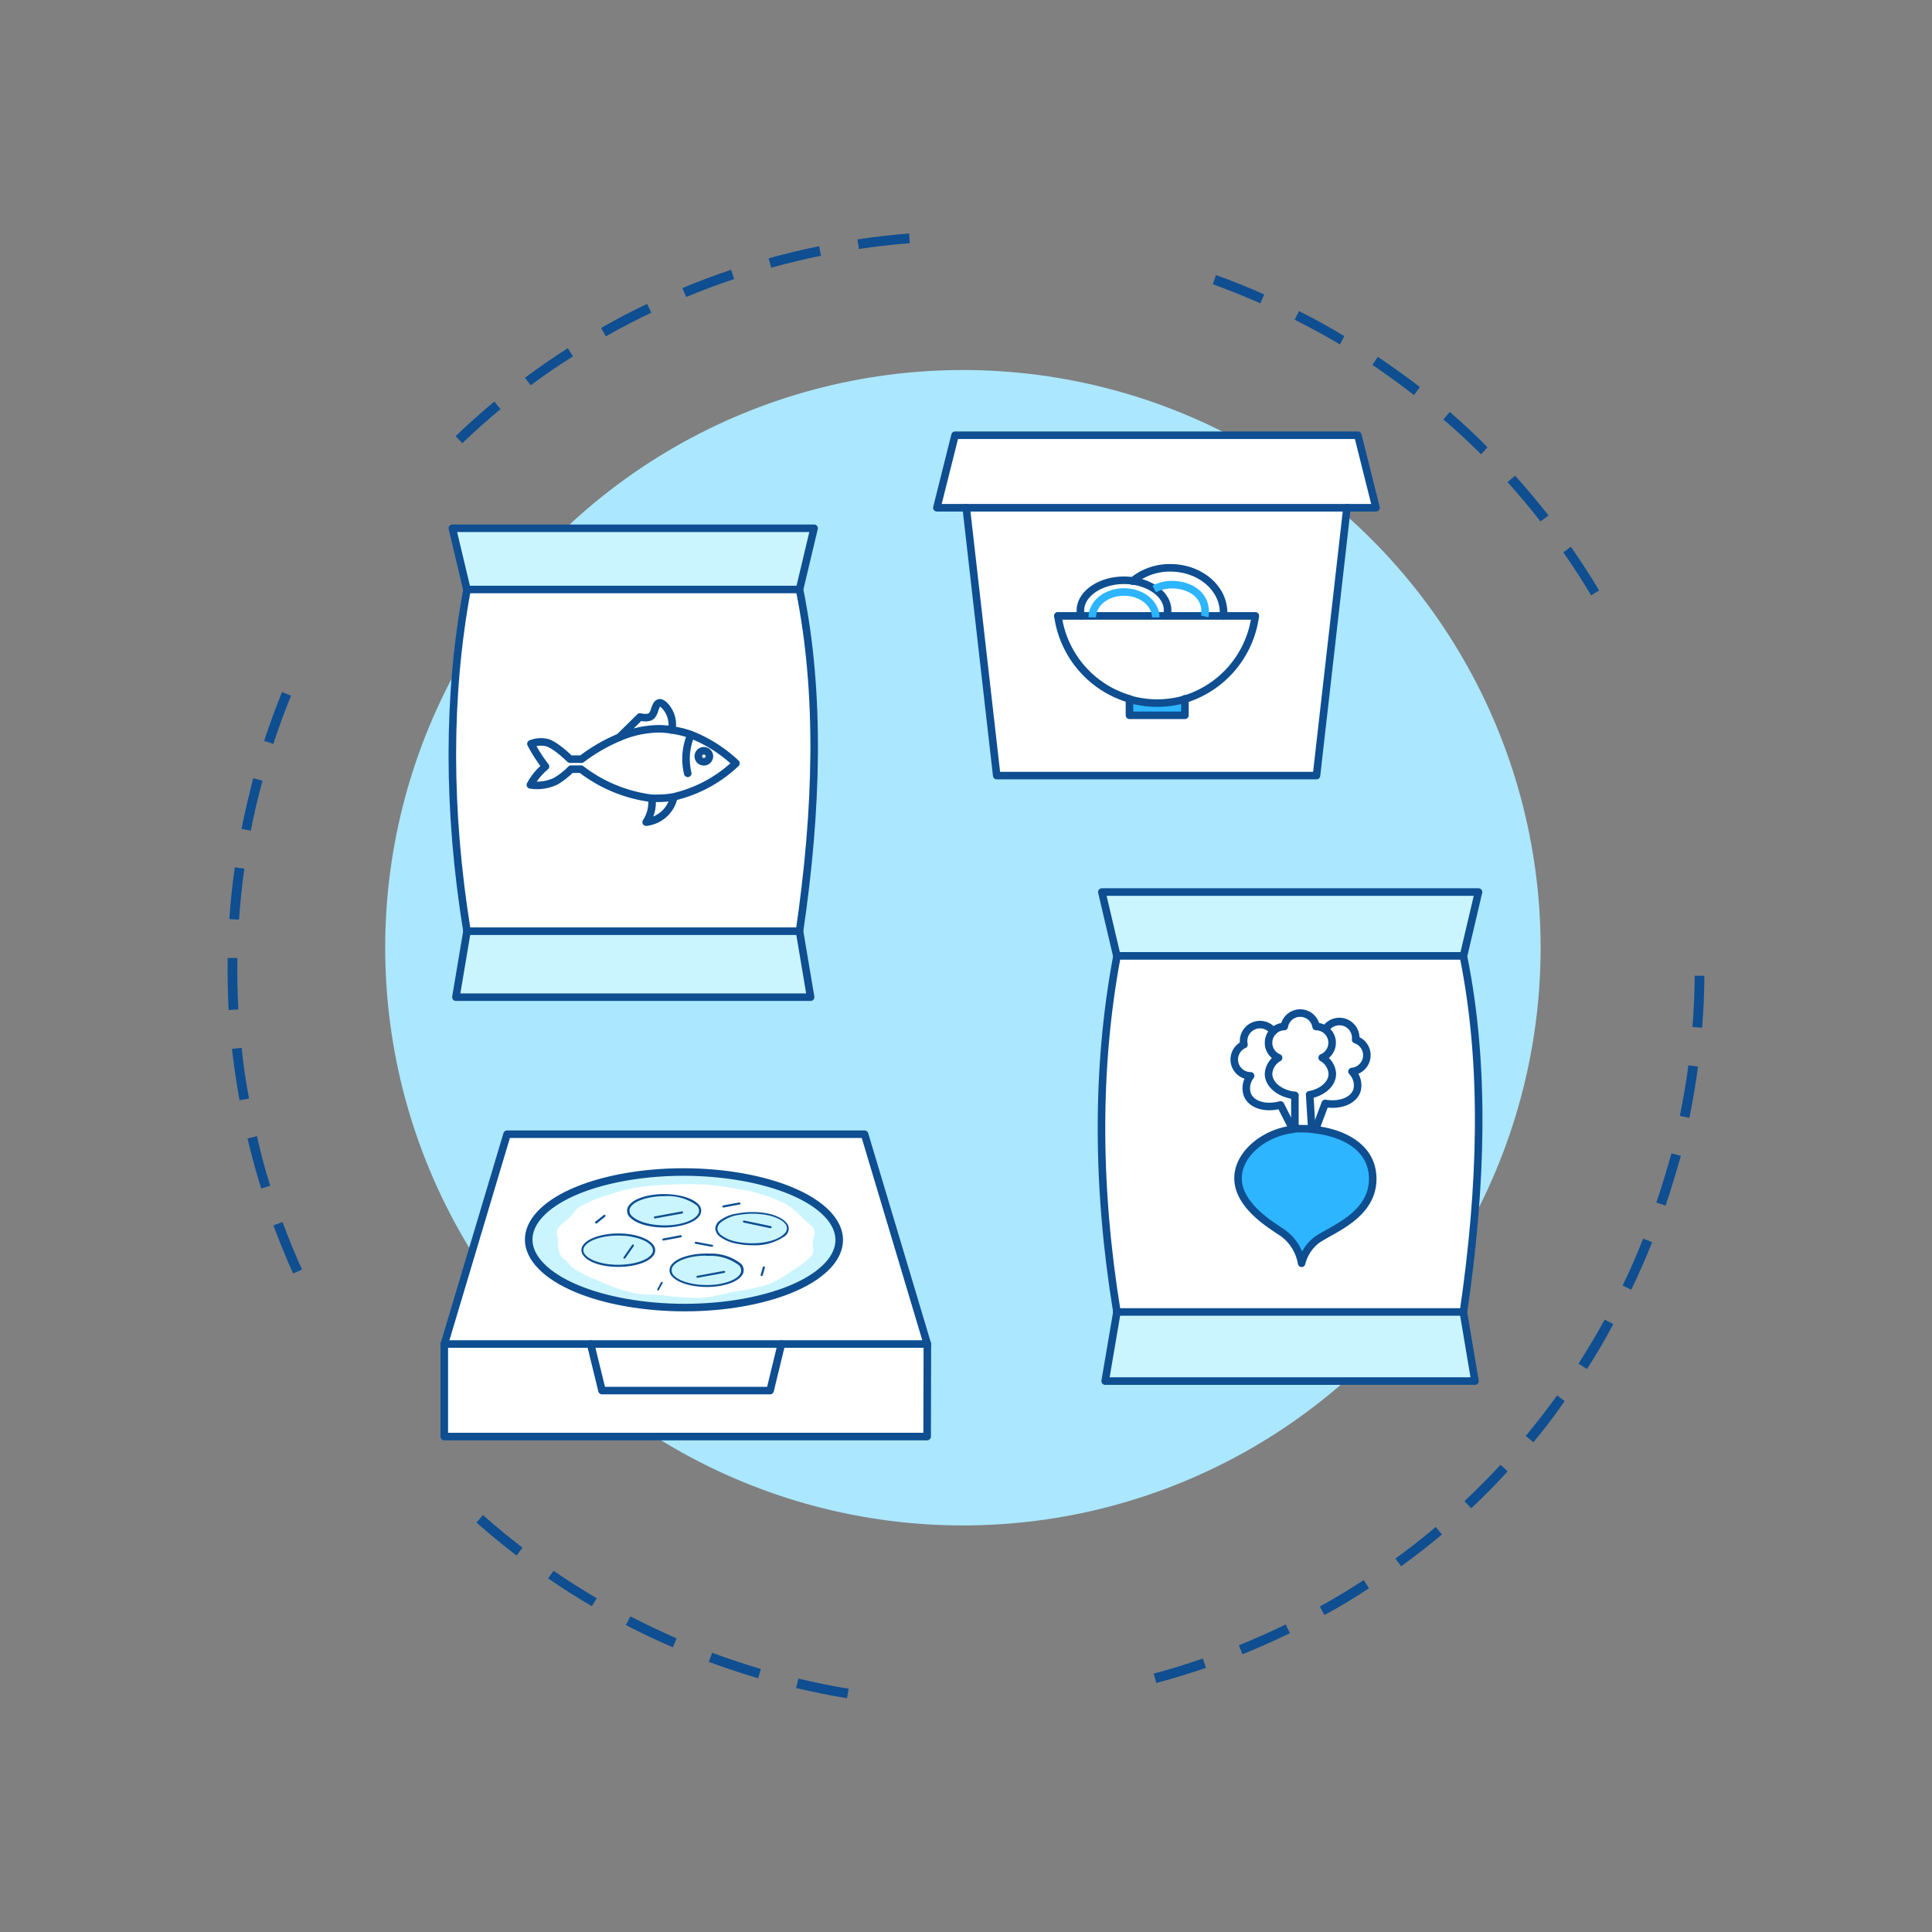 <svg id="Layer_1" data-name="Layer 1" xmlns="http://www.w3.org/2000/svg" viewBox="0 0 256 256"><rect x="0" y="0" width="256" height="256" fill="#808080" stroke="none"/><defs><style>.cls-1{fill:#0e4e91;}.cls-2{fill:#abe7ff;}.cls-3{fill:#fff;}.cls-4,.cls-6{fill:none;}.cls-4{stroke:#0e4e91;stroke-linecap:round;stroke-linejoin:round;}.cls-5{fill:#2db5ff;}.cls-6{stroke:#2db5ff;stroke-miterlimit:10;}.cls-7{fill:#caf5fe;}</style></defs><path class="cls-1" d="M164.63,219.2l-.48-1.19c2.1-.85,4.19-1.77,6.21-2.76l.56,1.16C168.87,217.4,166.76,218.34,164.63,219.2ZM159.8,221c-2.17.74-4.38,1.42-6.59,2l-.33-1.24c2.18-.58,4.36-1.25,6.5-2Zm15.7-7-.62-1.13c2-1.09,3.93-2.27,5.82-3.5l.7,1.08C179.49,211.72,177.5,212.92,175.5,214Zm10.15-6.48-.75-1c1.82-1.32,3.62-2.73,5.34-4.19l.83,1C189.32,204.78,187.5,206.21,185.65,207.55Zm9.28-7.68-.88-.93c1.64-1.54,3.25-3.16,4.78-4.82l.94.87C198.22,196.67,196.59,198.32,194.93,199.87Zm8.24-8.75-1-.82c1.44-1.74,2.84-3.54,4.15-5.37l1,.75C206.05,187.53,204.63,189.36,203.17,191.12Zm-90.93,33.94c-2.25-.37-4.52-.83-6.75-1.36l.3-1.25c2.2.52,4.44,1,6.66,1.34Zm98-43.65-1.08-.69c1.22-1.91,2.39-3.87,3.47-5.84l1.13.61C212.7,177.49,211.52,179.48,210.28,181.41Zm-109.78,41c-2.19-.65-4.39-1.38-6.54-2.17l.45-1.21c2.12.79,4.29,1.51,6.45,2.15ZM216.15,170.9l-1.15-.56c1-2,1.89-4.12,2.73-6.22l1.19.48C218.07,166.72,217.14,168.84,216.15,170.9Zm-127,47.38c-2.09-.9-4.18-1.9-6.22-2.95l.59-1.14c2,1,4.08,2,6.14,2.91ZM220.7,159.75l-1.22-.41c.73-2.15,1.38-4.34,2-6.51l1.24.32C222.09,155.36,221.43,157.58,220.7,159.75ZM78.43,212.83c-2-1.15-3.92-2.39-5.8-3.69l.72-1c1.86,1.27,3.79,2.5,5.73,3.64Zm145.42-64.71-1.26-.26c.45-2.21.84-4.46,1.13-6.7l1.28.17C224.69,143.59,224.31,145.88,223.85,148.12Zm-155.4,58c-1.82-1.39-3.6-2.86-5.31-4.37l.85-1c1.69,1.5,3.45,2.95,5.24,4.32Zm157.09-69.94-1.28-.1c.18-2.25.28-4.53.3-6.79h1.28C225.83,131.59,225.72,133.9,225.54,136.18ZM38.84,168.74c-.83-1.85-1.62-3.76-2.34-5.66l-.27-.71,1.21-.44.26.7c.71,1.87,1.49,3.76,2.31,5.59Zm-3-11.64-1.23.39c-.68-2.19-1.29-4.42-1.81-6.64l1.25-.3C34.53,152.75,35.13,155,35.8,157.1Zm175-78.21c-1.16-1.94-2.4-3.86-3.69-5.7l1-.74c1.31,1.87,2.56,3.82,3.74,5.78ZM33,145.56l-1.26.23c-.41-2.25-.74-4.54-1-6.81l1.28-.14C32.24,141.08,32.57,143.34,33,145.56ZM204.12,69.09c-1.38-1.78-2.85-3.53-4.36-5.21l1-.85c1.53,1.7,3,3.47,4.43,5.27ZM31.58,133.76l-1.28.07c-.12-2.27-.17-4.59-.13-6.89l1.28,0C31.42,129.23,31.46,131.52,31.58,133.76ZM196.26,60.2c-1.6-1.59-3.27-3.15-5-4.62l.84-1c1.72,1.49,3.42,3.07,5,4.68ZM31.67,121.86l-1.28-.08c.16-2.28.4-4.59.72-6.86l1.27.18C32.06,117.34,31.83,119.62,31.67,121.86ZM187.36,52.35c-1.78-1.39-3.64-2.73-5.51-4l.72-1.07c1.9,1.28,3.77,2.63,5.57,4ZM33.23,110.07,32,109.83c.44-2.25,1-4.5,1.55-6.71l1.24.33C34.18,105.63,33.66,107.86,33.23,110.07ZM177.55,45.64c-1.93-1.15-3.93-2.25-6-3.27l.58-1.15c2,1,4.07,2.15,6,3.32ZM36.22,98.57,35,98.17c.71-2.17,1.51-4.35,2.37-6.47l1.19.48C37.71,94.28,36.92,96.42,36.22,98.57ZM167,40.19c-2.05-.91-4.17-1.76-6.3-2.53l.43-1.21c2.16.78,4.31,1.64,6.39,2.56ZM61.26,58.72l-.89-.93c1.65-1.58,3.38-3.12,5.13-4.58l.82,1C64.59,55.64,62.89,57.16,61.26,58.72Zm59.3-26.5c-2.25.18-4.52.44-6.75.77l-.19-1.27c2.26-.34,4.56-.6,6.84-.78ZM70.33,51.05l-.77-1c1.83-1.36,3.74-2.67,5.67-3.91l.69,1.08C74,48.41,72.13,49.71,70.33,51.05Zm38.46-17.17c-2.2.45-4.42,1-6.6,1.59l-.34-1.24c2.2-.61,4.45-1.15,6.69-1.61ZM80.28,44.57l-.63-1.12c2-1.13,4-2.2,6.1-3.18l.55,1.16C84.27,42.4,82.24,43.45,80.28,44.57Zm17-7.6c-2.14.72-4.28,1.52-6.36,2.38l-.49-1.18c2.1-.88,4.27-1.69,6.44-2.42Z"/><circle class="cls-2" cx="127.59" cy="125.58" r="76.55"/><polygon class="cls-3" points="179.92 57.67 182.33 67.28 178.48 67.28 128.03 67.28 124.14 67.28 126.55 57.67 179.92 57.67"/><polygon class="cls-3" points="178.48 67.28 174.44 102.77 132.07 102.77 128.03 67.28 178.48 67.28"/><polyline class="cls-4" points="128.03 67.28 124.14 67.28 126.55 57.67 179.92 57.67 182.33 67.28 178.48 67.28"/><polygon class="cls-4" points="178.48 67.28 174.44 102.77 132.07 102.77 128.03 67.28 178.48 67.28"/><path class="cls-5" d="M157,92.59v2.19h-7.35V92.64a13.13,13.13,0,0,0,7.35,0Z"/><path class="cls-3" d="M162.12,81.61h4.21a13.39,13.39,0,0,1-9.32,11,13.13,13.13,0,0,1-7.35,0h0a13.38,13.38,0,0,1-9.48-11h21.94Z"/><path class="cls-3" d="M154.71,80.89a2.84,2.84,0,0,1-.1.72H143.26a2.46,2.46,0,0,1-.1-.72c0-2.18,2.59-4,5.78-4a8.35,8.35,0,0,1,1.13.08C152.71,77.38,154.71,79,154.71,80.89Z"/><path class="cls-3" d="M162.14,81.2a2.75,2.75,0,0,1,0,.41h-7.51a2.84,2.84,0,0,0,.1-.72c0-1.91-2-3.51-4.64-3.87a7.72,7.72,0,0,1,5-1.76C159,75.26,162.14,77.91,162.14,81.2Z"/><path class="cls-4" d="M149.66,92.64a13.13,13.13,0,0,0,7.35,0,13.39,13.39,0,0,0,9.32-11"/><path class="cls-4" d="M140.18,81.61a13.38,13.38,0,0,0,9.48,11"/><polyline class="cls-4" points="166.33 81.61 162.12 81.61 154.61 81.61 143.26 81.61 140.18 81.61"/><polyline class="cls-4" points="149.66 92.64 149.66 92.64 149.66 94.78 157.01 94.78 157.01 92.59"/><path class="cls-4" d="M143.26,81.61a2.46,2.46,0,0,1-.1-.72c0-2.18,2.59-4,5.78-4a8.35,8.35,0,0,1,1.13.08c2.64.36,4.64,2,4.64,3.87a2.84,2.84,0,0,1-.1.72"/><path class="cls-4" d="M150.07,77a7.72,7.72,0,0,1,5-1.76c3.9,0,7.06,2.65,7.06,5.94a2.75,2.75,0,0,1,0,.41"/><path class="cls-6" d="M144.73,81.8c0-1.86,1.88-3.36,4.2-3.36s4.21,1.5,4.21,3.36"/><path class="cls-6" d="M152.94,78.05a4.91,4.91,0,0,1,2.36-.58c2.31,0,4.74,1.36,4.34,4.15a.13.13,0,0,1,0,.06"/><polygon class="cls-7" points="107.87 69.95 105.93 78.11 61.88 78.11 59.94 69.95 107.87 69.95"/><polygon class="cls-7" points="105.93 123.39 107.4 132.13 60.41 132.13 61.88 123.39 105.93 123.39"/><path class="cls-3" d="M105.93,78.11c2.81,13.87,2.36,29.16,0,45.28H61.88c-2.59-16-2.59-31.26,0-45.28Z"/><path class="cls-4" d="M61.88,123.39l-1.47,8.74h47l-1.47-8.74c2.36-16.12,2.81-31.41,0-45.28L107.87,70H59.94l1.94,8.16C59.29,92.13,59.29,107.36,61.88,123.39Z"/><line class="cls-4" x1="61.88" y1="78.11" x2="105.93" y2="78.11"/><line class="cls-4" x1="61.88" y1="123.39" x2="105.93" y2="123.39"/><path class="cls-3" d="M85.62,108.94a4.76,4.76,0,0,0,.76-3.12h0l.85,0a11.69,11.69,0,0,0,2.06-.19A4.26,4.26,0,0,1,85.62,108.94Z"/><path class="cls-3" d="M89,96.73a10.54,10.54,0,0,0-1.79-.16,13.69,13.69,0,0,0-5.17,1.13h0L84.8,95s1.18.33,1.61-.23.39-1.46,1-1.64S89.47,94.8,89,96.72Z"/><path class="cls-3" d="M91.54,97.4a18.92,18.92,0,0,1,6,3.81,17.79,17.79,0,0,1-8.27,4.45,11.49,11.49,0,0,1-2,.19c-.28,0-.57,0-.85,0A19.18,19.18,0,0,1,77,102H75.58a9.7,9.7,0,0,1-1.94,1.58,5.79,5.79,0,0,1-3.39.51,8.24,8.24,0,0,1,2-2.45,19.76,19.76,0,0,1-1.92-3,3.75,3.75,0,0,1,2-.19c1.18.21,3.18,2.22,3.18,2.22h1.55a23.23,23.23,0,0,1,5-2.89,13.68,13.68,0,0,1,5.17-1.12,10.55,10.55,0,0,1,1.79.15A13.62,13.62,0,0,1,91.54,97.4ZM94,100.21a.74.74,0,0,0-.74-.73.73.73,0,0,0,0,1.46A.74.74,0,0,0,94,100.21Z"/><path class="cls-4" d="M82.06,97.7a22.41,22.41,0,0,0-5,2.89H75.53s-2-2-3.18-2.22a3.66,3.66,0,0,0-2,.19,20,20,0,0,0,1.93,3,8.29,8.29,0,0,0-2,2.44,5.72,5.72,0,0,0,3.38-.5,9.61,9.61,0,0,0,2-1.58H77a19.26,19.26,0,0,0,9.36,3.86q.42,0,.84,0a11.6,11.6,0,0,0,2.06-.19,17.89,17.89,0,0,0,8.26-4.45,18.78,18.78,0,0,0-6-3.81A12.61,12.61,0,0,0,89,96.72a10.34,10.34,0,0,0-1.78-.15A13.7,13.7,0,0,0,82.06,97.7Z"/><path class="cls-4" d="M86.38,105.82a4.76,4.76,0,0,1-.76,3.12,4.24,4.24,0,0,0,3.66-3.28"/><path class="cls-4" d="M82.06,97.7,84.8,95s1.18.33,1.61-.23.38-1.46.94-1.64S89.47,94.8,89,96.72"/><path class="cls-4" d="M91.54,97.4h0a8.15,8.15,0,0,0-.41,5.07"/><path class="cls-4" d="M94,100.21a.74.74,0,0,1-.74.73.73.73,0,0,1,0-1.46A.74.74,0,0,1,94,100.21Z"/><path class="cls-3" d="M105,157.75c4,1.71,6.22,4.05,6.22,6.45,0,5-9.34,9.06-20.8,9.06a37.87,37.87,0,0,1-14.58-2.62c-4-1.71-6.21-4.06-6.21-6.45,0-5,9.33-9.06,20.79-9.06A37.68,37.68,0,0,1,105,157.75Z"/><polygon class="cls-3" points="103.54 178.09 102.04 184.26 79.8 184.26 79.79 184.26 79.77 184.26 78.26 178.09 103.54 178.09"/><polygon class="cls-3" points="122.88 178.09 122.85 190.35 58.87 190.35 58.87 178.09 58.88 178.09 78.26 178.09 79.77 184.26 79.79 184.26 79.8 184.26 102.04 184.26 103.54 178.09 122.88 178.09"/><path class="cls-3" d="M114.56,150.29l8.32,27.8h-64l8.31-27.8Zm-2.89,13.91c0-2.4-2.27-4.74-6.22-6.45a37.64,37.64,0,0,0-14.58-2.62c-11.46,0-20.79,4.06-20.79,9.06,0,2.39,2.26,4.74,6.22,6.45a37.78,37.78,0,0,0,14.57,2.62C102.34,173.26,111.67,169.19,111.67,164.2Z"/><line class="cls-4" x1="103.54" y1="178.09" x2="78.26" y2="178.09"/><polyline class="cls-4" points="58.88 178.09 67.19 150.29 114.56 150.29 122.88 178.09"/><polygon class="cls-4" points="122.88 178.09 122.85 190.35 58.87 190.35 58.87 178.09 58.88 178.09 78.26 178.09 79.77 184.26 79.79 184.26 79.8 184.26 102.04 184.26 103.54 178.09 122.88 178.09"/><path class="cls-7" d="M109.55,160.78c4.45,4.57-.4,9.84-10.83,11.77s-22.52-.2-27-4.77.39-9.84,10.83-11.77S105.09,156.21,109.55,160.78Zm-1.85,3.81c0-.53.38-1.11.17-1.66s-1-1-1.53-1.55a10.51,10.51,0,0,0-2.37-1.92,21.23,21.23,0,0,0-5.43-1.79l-.18,0a37,37,0,0,0-4.77-.7,41.41,41.41,0,0,0-4.72,0,36.42,36.42,0,0,0-4.91.45,25.27,25.27,0,0,0-3.32.91,18.42,18.42,0,0,0-3.78,1.54c-.65.39-.84.93-1.31,1.37-.63.6-1.46,1.11-1.72,1.76-.17.42.14.94.15,1.38a3.15,3.15,0,0,0,.43,2.16,6.68,6.68,0,0,0,.74.61c.23.24.3.51.58.72a14.74,14.74,0,0,0,3.46,1.78A22.52,22.52,0,0,0,84,171.34c1.12.21,2.37.18,3.58.28a43.44,43.44,0,0,0,5.27.36,17.88,17.88,0,0,0,3.23-.57l1.24-.27a30,30,0,0,0,4.43-.92,14.09,14.09,0,0,0,3.17-1.85,10.05,10.05,0,0,0,2.65-2C107.94,165.8,107.65,165.17,107.7,164.59Z"/><path class="cls-7" d="M101.72,160.91c2.36.5,3.36,1.74,2.24,2.77s-4,1.47-6.34,1a5.15,5.15,0,0,1-2.15-.91,1.12,1.12,0,0,1-.08-1.87,5,5,0,0,1,2.35-1A10.46,10.46,0,0,1,101.72,160.91Z"/><path class="cls-7" d="M98,167.5c1,1,0,2.16-2.17,2.65a1.77,1.77,0,0,1-.33.08c-2.42.44-5.2,0-6.23-1.11s.09-2.28,2.5-2.72a9.63,9.63,0,0,1,2.2-.15A6.29,6.29,0,0,1,98,167.5Z"/><path class="cls-7" d="M92.33,159.62c1,1.07-.09,2.28-2.5,2.73s-5.2,0-6.23-1.11.09-2.27,2.5-2.72S91.3,158.57,92.33,159.62Z"/><path class="cls-7" d="M84,163.8c2,.44,3.11,1.49,2.43,2.47-.52.76-2,1.29-3.66,1.42l-.09-1.07L83.85,165Z"/><path class="cls-7" d="M84,163.8,83.85,165l-1.13,1.63.09,1.07a10.83,10.83,0,0,1-2.27-.05c-2.5-.33-3.92-1.5-3.15-2.59s3.41-1.71,5.92-1.38A7.34,7.34,0,0,1,84,163.8Z"/><path class="cls-4" d="M109.55,160.78c4.45,4.57-.4,9.84-10.83,11.77s-22.52-.2-27-4.77.39-9.84,10.83-11.77S105.09,156.21,109.55,160.78Z"/><path class="cls-1" d="M88,162.65c-1.88,0-3.69-.49-4.48-1.31a1.18,1.18,0,0,1-.38-1.23c.25-.78,1.35-1.43,3-1.73,2.45-.44,5.29.07,6.35,1.14h0a1.17,1.17,0,0,1,.37,1.24c-.25.78-1.35,1.42-3,1.71A9.71,9.71,0,0,1,88,162.65Zm0-4.15a10,10,0,0,0-1.82.16c-1.48.28-2.53.86-2.74,1.53a.91.91,0,0,0,.31.95c1,1,3.74,1.51,6.1,1.07,1.48-.27,2.52-.86,2.74-1.52a.94.94,0,0,0-.31-1A6.54,6.54,0,0,0,88,158.5Z"/><path class="cls-1" d="M86.78,161.45a.13.13,0,0,1-.13-.11.13.13,0,0,1,.11-.16l3.59-.66a.13.13,0,0,1,.16.11.14.14,0,0,1-.11.16l-3.59.66Z"/><path class="cls-1" d="M93.65,170.53c-1.9,0-3.71-.5-4.51-1.31a1.17,1.17,0,0,1-.37-1.24c.25-.78,1.35-1.42,3-1.72a10.42,10.42,0,0,1,2.23-.15,6.35,6.35,0,0,1,4.13,1.3,1.18,1.18,0,0,1,.37,1.21c-.21.72-1.19,1.35-2.62,1.67l-.34.07A10.33,10.33,0,0,1,93.65,170.53Zm-.11-4.15a9.48,9.48,0,0,0-1.77.16c-1.47.27-2.52.85-2.74,1.52a1,1,0,0,0,.31,1c1,1,3.74,1.49,6.1,1.06l.32-.07c1.34-.3,2.24-.86,2.42-1.48a.93.93,0,0,0-.3-.94,6.15,6.15,0,0,0-3.94-1.22h-.4Z"/><path class="cls-1" d="M92.43,169.32a.13.13,0,0,1-.14-.11.13.13,0,0,1,.11-.16l3.58-.66a.14.14,0,0,1,0,.27l-3.58.66Z"/><path class="cls-1" d="M99.66,165a10,10,0,0,1-2.06-.21,5.34,5.34,0,0,1-2.22-.93,1.52,1.52,0,0,1-.6-1.07,1.38,1.38,0,0,1,.51-1,5,5,0,0,1,2.42-1h0a10.77,10.77,0,0,1,4,0c1.52.32,2.56,1,2.77,1.72a1.25,1.25,0,0,1-.47,1.28A7,7,0,0,1,99.66,165Zm-1.9-4a5,5,0,0,0-2.28,1,1.12,1.12,0,0,0-.42.81,1.21,1.21,0,0,0,.5.85,4.91,4.91,0,0,0,2.09.88c2.33.49,5.11.06,6.21-1a1,1,0,0,0,.39-1c-.18-.65-1.16-1.24-2.56-1.53a10.39,10.39,0,0,0-3.93,0Z"/><path class="cls-1" d="M102.1,162.75h0L98.56,162a.14.14,0,0,1-.11-.17.13.13,0,0,1,.16-.1l3.52.74a.14.14,0,0,1,.11.16A.14.14,0,0,1,102.1,162.75Z"/><path class="cls-1" d="M81.91,167.87a10.7,10.7,0,0,1-1.39-.09c-1.73-.23-3-.87-3.38-1.68a1.11,1.11,0,0,1,.13-1.13c.79-1.13,3.51-1.78,6.06-1.44a6.63,6.63,0,0,1,.74.13c1.4.31,2.4.91,2.67,1.6a1.14,1.14,0,0,1-.15,1.09c-.53.77-2,1.34-3.77,1.48C82.52,167.85,82.21,167.87,81.91,167.87Zm0-4.15c-2,0-3.83.55-4.43,1.41a.85.85,0,0,0-.11.86c.32.7,1.56,1.3,3.17,1.51a9.84,9.84,0,0,0,2.24.05c1.68-.13,3.08-.67,3.56-1.36a.83.83,0,0,0,.12-.82c-.24-.62-1.16-1.15-2.47-1.43h0c-.21-.05-.46-.1-.72-.14A10.34,10.34,0,0,0,81.93,163.72Z"/><path class="cls-1" d="M82.72,166.76a.11.11,0,0,1-.08,0,.13.13,0,0,1,0-.19l1.13-1.63a.13.13,0,0,1,.19,0,.15.15,0,0,1,0,.2l-1.14,1.63A.13.13,0,0,1,82.72,166.76Z"/><path class="cls-1" d="M95.87,160a.14.14,0,0,1-.14-.12.15.15,0,0,1,.12-.16l2.1-.39a.14.14,0,0,1,.16.11.13.13,0,0,1-.11.16l-2.1.4Z"/><path class="cls-1" d="M79,162.12s-.09,0-.11-.05a.13.13,0,0,1,0-.19L80,161a.14.14,0,1,1,.18.22l-1.09.88A.11.11,0,0,1,79,162.12Z"/><path class="cls-1" d="M87.91,164.38a.13.13,0,0,1-.14-.11.14.14,0,0,1,.11-.16l2.29-.44a.14.14,0,0,1,.16.11.14.14,0,0,1-.11.17l-2.29.43Z"/><path class="cls-1" d="M94.37,165.18s0,0,0,0l-.2,0-2-.37a.14.14,0,0,1-.11-.16.14.14,0,0,1,.16-.11l2.17.41a.14.14,0,0,1,.11.17A.14.14,0,0,1,94.37,165.18Z"/><path class="cls-1" d="M87.22,171h-.07a.14.14,0,0,1-.05-.19l.48-.88a.13.13,0,0,1,.19-.05.13.13,0,0,1,0,.19l-.48.87A.13.13,0,0,1,87.22,171Z"/><path class="cls-1" d="M100.88,169.08h0a.14.14,0,0,1-.09-.17l.29-1a.15.15,0,0,1,.17-.1.15.15,0,0,1,.1.18l-.29,1A.15.15,0,0,1,100.88,169.08Z"/><polygon class="cls-7" points="195.89 118.16 193.87 126.66 147.97 126.66 145.95 118.16 195.89 118.16"/><polygon class="cls-7" points="193.87 173.84 195.4 182.95 146.44 182.95 147.97 173.84 193.87 173.84"/><path class="cls-3" d="M193.87,126.66c2.93,14.45,2.46,30.39,0,47.18H148c-2.7-16.7-2.7-32.57,0-47.18Z"/><path class="cls-4" d="M148,173.84,146.44,183h49l-1.53-9.11c2.46-16.79,2.93-32.73,0-47.18l2-8.51H146l2,8.51C145.27,141.27,145.27,157.14,148,173.84Z"/><line class="cls-4" x1="147.97" y1="126.66" x2="193.87" y2="126.66"/><line class="cls-4" x1="147.97" y1="173.84" x2="193.87" y2="173.84"/><path class="cls-3" d="M173.54,145.07c1.75-.35,3-1.47,3-2.79a2.63,2.63,0,0,0-1.34-2.13,2.13,2.13,0,0,0,.37-3.77,2.17,2.17,0,0,1,4,1.38,2.17,2.17,0,0,1-.48,4.22,2.66,2.66,0,0,1,.67,2.46c-.42,1.39-2.22,2.11-4.22,1.77l-1.29,3.44h0a3.65,3.65,0,0,0-.49-.06Z"/><path class="cls-5" d="M172.47,149.53c.45,0,.9,0,1.35.07a3.65,3.65,0,0,1,.49.06c3.93.49,7.64,2.47,7.58,6.62-.08,4.79-5.43,6.58-7.42,8a5.55,5.55,0,0,0-2,3.08,6.21,6.21,0,0,0-2.94-4.31c-1.6-1.07-5.6-3.61-5.48-7.11.11-3.16,3.52-5.88,7.25-6.33l.28,0A8.82,8.82,0,0,1,172.47,149.53Z"/><path class="cls-3" d="M173.82,149.6c-.45,0-.9-.07-1.35-.07a8.82,8.82,0,0,0-.89,0v-4.41c-2-.24-3.48-1.44-3.48-2.87a2.61,2.61,0,0,1,1.33-2.13,2.13,2.13,0,0,1-1.33-2,2.16,2.16,0,0,1,.62-1.51,2.09,2.09,0,0,1,1.46-.63,2.14,2.14,0,0,1,4.22,0h0a2.14,2.14,0,0,1,.81,4.13,2.63,2.63,0,0,1,1.34,2.13c0,1.32-1.29,2.44-3,2.79Z"/><path class="cls-3" d="M168.1,142.28c0,1.43,1.5,2.63,3.48,2.87v4.41l-.28,0h0l-1.61-3.17c-1.95.53-3.82,0-4.38-1.34a2.63,2.63,0,0,1,.42-2.51,2.19,2.19,0,0,1-2-1.34,2.17,2.17,0,0,1,1.12-2.81,2.18,2.18,0,0,1,3.89-1.75,2.16,2.16,0,0,0-.62,1.51,2.13,2.13,0,0,0,1.33,2A2.61,2.61,0,0,0,168.1,142.28Z"/><path class="cls-4" d="M171.58,149.56a8.82,8.82,0,0,1,.89,0c.45,0,.9,0,1.35.07a3.65,3.65,0,0,1,.49.06c3.93.49,7.64,2.47,7.58,6.62-.08,4.79-5.43,6.58-7.42,8a5.55,5.55,0,0,0-2,3.08,6.21,6.21,0,0,0-2.94-4.31c-1.6-1.07-5.6-3.61-5.48-7.11.11-3.16,3.52-5.88,7.25-6.33Z"/><path class="cls-4" d="M168.72,136.66a2.18,2.18,0,0,0-3.89,1.75,2.17,2.17,0,0,0-1.12,2.81,2.19,2.19,0,0,0,2,1.34,2.63,2.63,0,0,0-.42,2.51c.56,1.35,2.43,1.87,4.38,1.34l1.61,3.17"/><path class="cls-4" d="M174.31,149.65l1.29-3.44c2,.34,3.8-.38,4.22-1.77a2.66,2.66,0,0,0-.67-2.46,2.17,2.17,0,0,0,.48-4.22,2.17,2.17,0,0,0-4-1.38.08.08,0,0,0,0,0"/><path class="cls-4" d="M173.54,145.07c1.75-.35,3-1.47,3-2.79a2.63,2.63,0,0,0-1.34-2.13,2.15,2.15,0,0,0-.81-4.13h0a2.14,2.14,0,0,0-4.22,0,2.09,2.09,0,0,0-1.46.63,2.16,2.16,0,0,0-.62,1.51,2.13,2.13,0,0,0,1.33,2,2.61,2.61,0,0,0-1.33,2.13c0,1.43,1.5,2.63,3.48,2.87"/><line class="cls-4" x1="171.58" y1="149.56" x2="171.58" y2="145.15"/><line class="cls-4" x1="173.82" y1="149.6" x2="173.54" y2="145.07"/></svg>